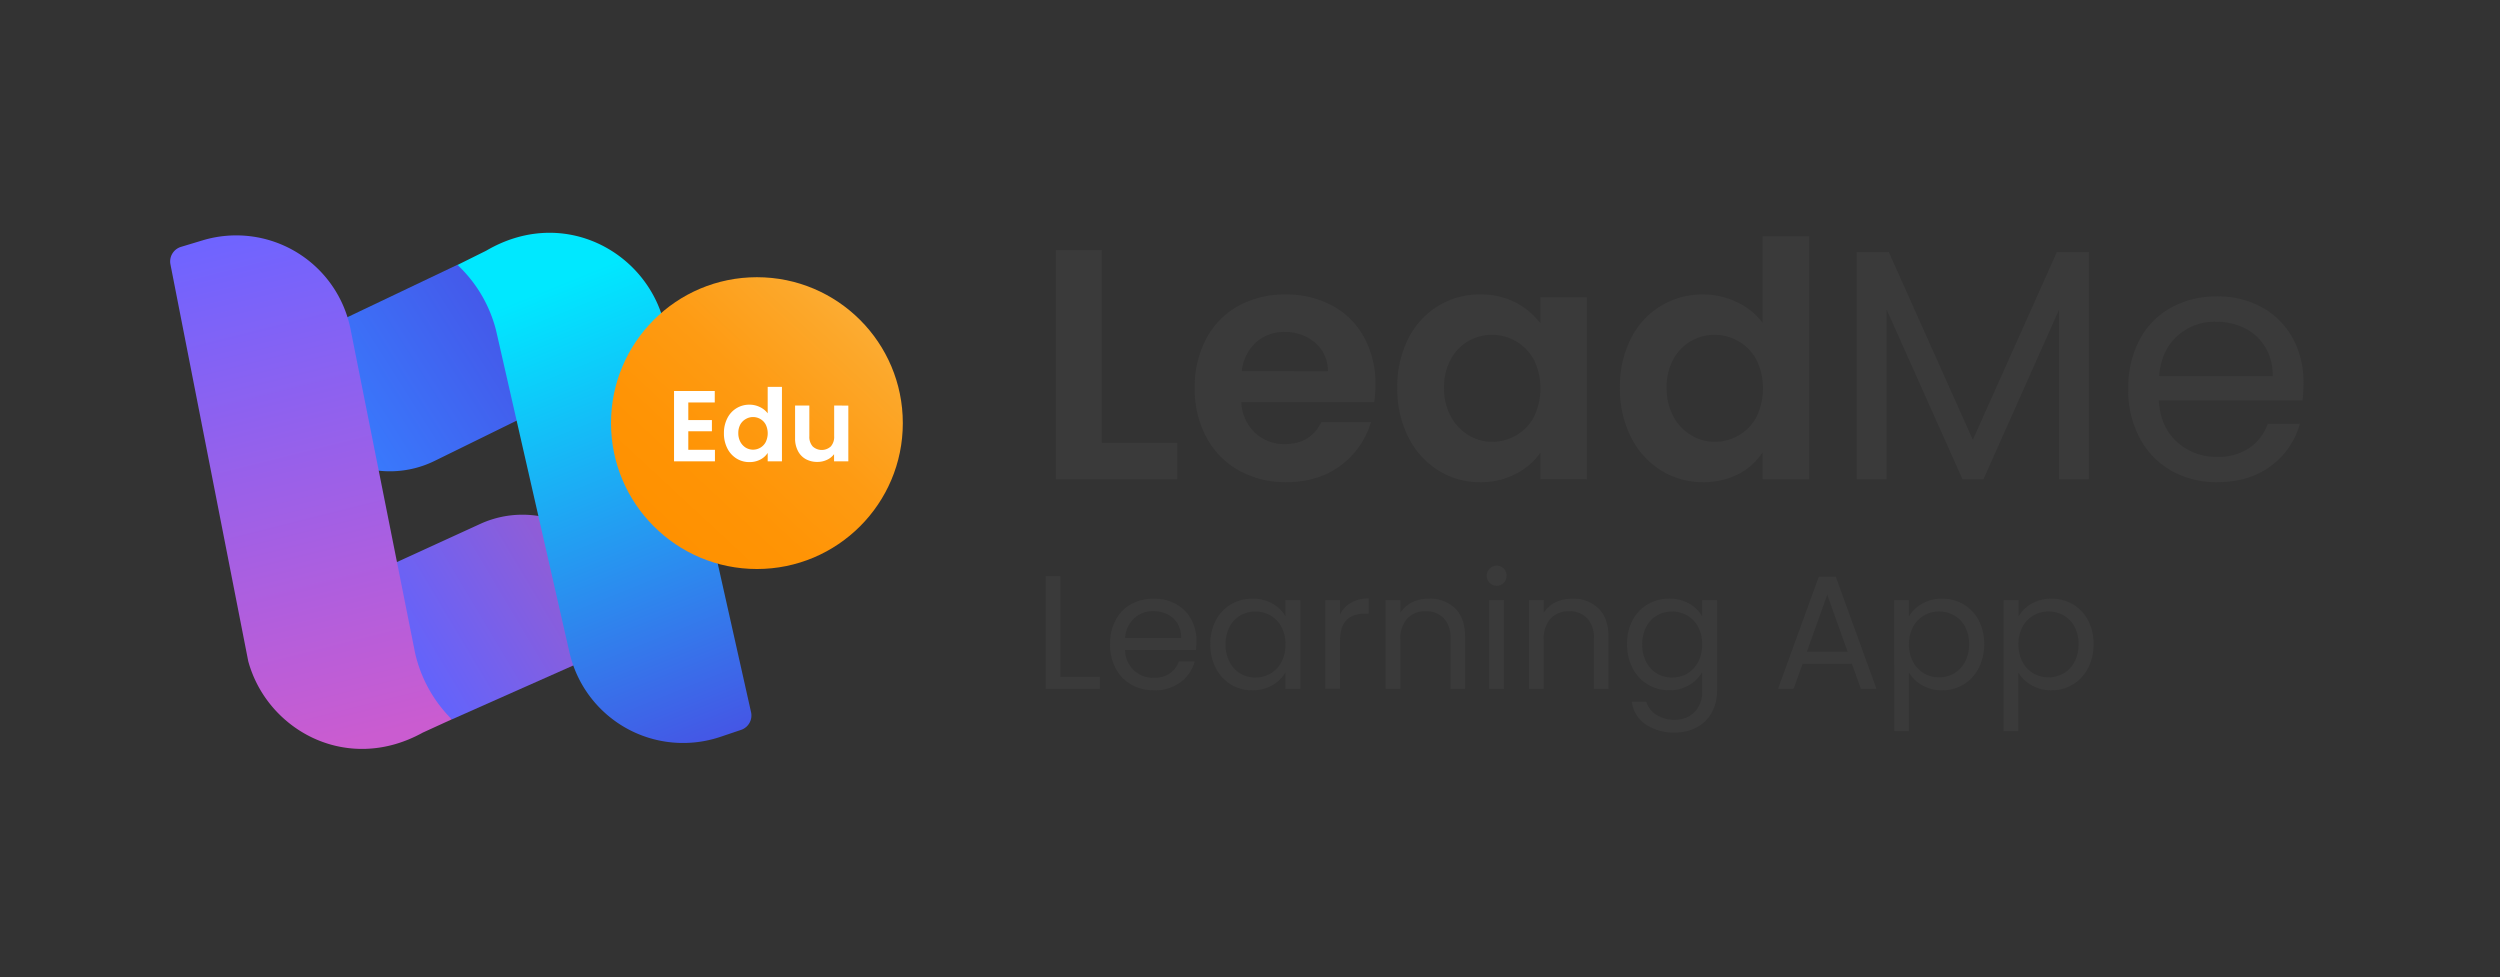 <svg xmlns="http://www.w3.org/2000/svg" viewBox="0 0 701 274">
    <rect x="0" y="0" width="701" height="274" fill="#333333" stroke="none"/>
    <defs>
        <style>
            .cls-1{fill:#3a3a3a;}.cls-2{fill:url(#linear-gradient);}.cls-3{fill:url(#linear-gradient-2);}.cls-4{fill:url(#linear-gradient-3);}.cls-5{fill:url(#linear-gradient-4);}.cls-6{fill:url(#linear-gradient-5);}.cls-7{fill:#fff;}
        </style>
        <linearGradient id="linear-gradient" x1="2119.4" y1="-3386.36" x2="2169.56" y2="-3452.8"
            gradientTransform="translate(3335.35 -2347.04) rotate(-159.41)"
            gradientUnits="userSpaceOnUse">
            <stop offset="0.09" stop-color="#484fe4" />
            <stop offset="1" stop-color="#377eff" />
        </linearGradient>
        <linearGradient id="linear-gradient-2" x1="800.72" y1="725.69" x2="850.87" y2="659.25"
            gradientTransform="translate(-373.81 -776.55) rotate(22.13)"
            gradientUnits="userSpaceOnUse">
            <stop offset="0.23" stop-color="#5e64ff" />
            <stop offset="1" stop-color="#985cd0" />
        </linearGradient>
        <linearGradient id="linear-gradient-3" x1="150.19" y1="141.16" x2="193.49" y2="280.12"
            gradientTransform="translate(-76.05 -83.34) rotate(3.19)"
            gradientUnits="userSpaceOnUse">
            <stop offset="0" stop-color="#6f64ff" />
            <stop offset="1" stop-color="#ca5cd0" />
        </linearGradient>
        <linearGradient id="linear-gradient-4" x1="276.98" y1="276.83" x2="212.53" y2="134.85"
            gradientTransform="translate(-56.19 -61.38) rotate(2.33)"
            gradientUnits="userSpaceOnUse">
            <stop offset="0.09" stop-color="#484fe4" />
            <stop offset="1" stop-color="#00e8ff" />
        </linearGradient>
        <linearGradient id="linear-gradient-5" x1="245.04" y1="83.27" x2="184.85" y2="148.18"
            gradientUnits="userSpaceOnUse">
            <stop offset="0" stop-color="#fbb03b" />
            <stop offset="0.16" stop-color="#fca82b" />
            <stop offset="0.47" stop-color="#fe9b13" />
            <stop offset="0.76" stop-color="#ff9405" />
            <stop offset="1" stop-color="#ff9100" />
        </linearGradient>
    </defs>
    <g id="Layer_1" data-name="Layer 1">
        <path class="cls-1" d="M308.94,124.15h21.17v10.22H296.06V70.12h12.88Z" />
        <path class="cls-1"
            d="M385.34,112.74H348.06a12.68,12.68,0,0,0,3.87,8.65,11.89,11.89,0,0,0,8.37,3.13q7.18,0,10.22-6.17h13.9A23.24,23.24,0,0,1,376,130.46q-6.26,4.74-15.37,4.74a26.6,26.6,0,0,1-13.21-3.27,23,23,0,0,1-9.11-9.25A28.33,28.33,0,0,1,335,108.87,28.81,28.81,0,0,1,338.21,95a22.55,22.55,0,0,1,9-9.21,27,27,0,0,1,13.35-3.22,26.73,26.73,0,0,1,13,3.13,22,22,0,0,1,8.93,8.88,26.87,26.87,0,0,1,3.18,13.21A31,31,0,0,1,385.34,112.74Zm-13-8.65a10.2,10.2,0,0,0-3.59-8,12.68,12.68,0,0,0-8.56-3,11.69,11.69,0,0,0-8,2.9,12.77,12.77,0,0,0-4,8.06Z" />
        <path class="cls-1"
            d="M394.86,95a22.65,22.65,0,0,1,8.38-9.21,22.28,22.28,0,0,1,11.83-3.22,20.8,20.8,0,0,1,10,2.3,20.32,20.32,0,0,1,6.86,5.8V83.38h13v51h-13v-7.45a19,19,0,0,1-6.86,5.93A20.89,20.89,0,0,1,415,135.2a21.68,21.68,0,0,1-11.74-3.32,23.15,23.15,0,0,1-8.38-9.34,30.05,30.05,0,0,1-3.08-13.85A29.55,29.55,0,0,1,394.86,95Zm35.21,5.84a12.92,12.92,0,0,0-5-5.15,13.28,13.28,0,0,0-6.72-1.8,12.93,12.93,0,0,0-11.55,6.86,16,16,0,0,0-1.89,8,16.48,16.48,0,0,0,1.89,8,13.62,13.62,0,0,0,5,5.3,12.71,12.71,0,0,0,6.58,1.84,13.28,13.28,0,0,0,6.72-1.8,12.92,12.92,0,0,0,5-5.15,18.55,18.55,0,0,0,0-16.11Z" />
        <path class="cls-1"
            d="M457.27,95a22.21,22.21,0,0,1,20.29-12.43,21.71,21.71,0,0,1,9.49,2.16,19,19,0,0,1,7.17,5.76V66.26h13.07v68.11H494.22v-7.55a17.45,17.45,0,0,1-6.71,6.08,21.13,21.13,0,0,1-10,2.3,21.91,21.91,0,0,1-11.78-3.32,23,23,0,0,1-8.42-9.34,29.93,29.93,0,0,1-3.08-13.85A29.43,29.43,0,0,1,457.27,95Zm35.21,5.84a13,13,0,0,0-5-5.15,13.28,13.28,0,0,0-6.72-1.8,13,13,0,0,0-11.56,6.86,16.07,16.07,0,0,0-1.88,8,16.59,16.59,0,0,0,1.88,8,13.64,13.64,0,0,0,5,5.3,12.65,12.65,0,0,0,6.58,1.84,13.28,13.28,0,0,0,6.72-1.8,13,13,0,0,0,5-5.15,18.55,18.55,0,0,0,0-16.11Z" />
        <path class="cls-1"
            d="M585.72,70.68v63.69h-8.38V86.88l-21.17,47.49h-5.89L529,86.78v47.59h-8.38V70.68h9l23.56,52.65,23.57-52.65Z" />
        <path class="cls-1"
            d="M645.63,112.28H605.32q.46,7.45,5.11,11.64a16.22,16.22,0,0,0,11.27,4.19,15.5,15.5,0,0,0,9.07-2.53,13.41,13.41,0,0,0,5.11-6.77h9a21.69,21.69,0,0,1-8.1,11.83q-6.07,4.56-15.1,4.56A25.5,25.5,0,0,1,608.86,132a22.84,22.84,0,0,1-8.88-9.16,28.4,28.4,0,0,1-3.22-13.76,28.78,28.78,0,0,1,3.13-13.72,21.94,21.94,0,0,1,8.79-9.06,26.11,26.11,0,0,1,13-3.18,25.42,25.42,0,0,1,12.71,3.13,21.75,21.75,0,0,1,8.51,8.61,25.45,25.45,0,0,1,3,12.38A47.76,47.76,0,0,1,645.63,112.28Zm-10.49-15A13.81,13.81,0,0,0,629.39,92a18.06,18.06,0,0,0-8.06-1.79,15.52,15.52,0,0,0-10.81,4q-4.47,4-5.11,11.23h31.85A15.47,15.47,0,0,0,635.14,97.23Z" />
        <path class="cls-1" d="M297.33,189.79H308.4v3.36H293.2V161.52h4.13Z" />
        <path class="cls-1"
            d="M335.35,182.26H315.48a7.81,7.81,0,0,0,8.08,7.8,7.62,7.62,0,0,0,4.46-1.24,6.61,6.61,0,0,0,2.52-3.34H335a10.75,10.75,0,0,1-4,5.83,12,12,0,0,1-7.44,2.25,12.56,12.56,0,0,1-6.33-1.59,11.22,11.22,0,0,1-4.38-4.52,14,14,0,0,1-1.59-6.78,14.19,14.19,0,0,1,1.54-6.76,10.79,10.79,0,0,1,4.33-4.47,13,13,0,0,1,6.43-1.57,12.47,12.47,0,0,1,6.26,1.55,10.68,10.68,0,0,1,4.19,4.24,12.43,12.43,0,0,1,1.48,6.1A24.63,24.63,0,0,1,335.35,182.26Zm-5.17-7.42a6.83,6.83,0,0,0-2.84-2.59,8.8,8.8,0,0,0-4-.88,7.63,7.63,0,0,0-5.33,2,8.14,8.14,0,0,0-2.52,5.53h15.7A7.57,7.57,0,0,0,330.18,174.84Z" />
        <path class="cls-1"
            d="M340.93,173.93a11.24,11.24,0,0,1,4.25-4.47,11.61,11.61,0,0,1,6-1.59,11,11,0,0,1,5.67,1.41,9.47,9.47,0,0,1,3.59,3.54v-4.54h4.17v24.87h-4.17v-4.63a9.83,9.83,0,0,1-3.66,3.61,11,11,0,0,1-5.65,1.43,11.28,11.28,0,0,1-6-1.64,11.48,11.48,0,0,1-4.22-4.58,14.38,14.38,0,0,1-1.54-6.72A14.05,14.05,0,0,1,340.93,173.93Zm18.38,1.84a8.07,8.07,0,0,0-3.06-3.2,8.68,8.68,0,0,0-8.46,0,7.82,7.82,0,0,0-3,3.17,10.1,10.1,0,0,0-1.14,4.9,10.28,10.28,0,0,0,1.14,5,8,8,0,0,0,3,3.23,8.21,8.21,0,0,0,4.22,1.11,8.36,8.36,0,0,0,4.24-1.11,8.09,8.09,0,0,0,3.06-3.23,10.16,10.16,0,0,0,1.14-4.92A10.05,10.05,0,0,0,359.31,175.77Z" />
        <path class="cls-1"
            d="M378.84,169a9.6,9.6,0,0,1,4.93-1.18v4.26h-1.09q-6.94,0-6.94,7.54v13.52h-4.13V168.28h4.13v4A7.93,7.93,0,0,1,378.84,169Z" />
        <path class="cls-1"
            d="M408,170.57c1.87,1.84,2.81,4.47,2.81,7.92v14.66h-4.08V179.08a8,8,0,0,0-1.86-5.69,6.65,6.65,0,0,0-5.09-2,6.77,6.77,0,0,0-5.19,2.05,8.31,8.31,0,0,0-1.93,5.94v13.75h-4.13V168.28h4.13v3.54a8.25,8.25,0,0,1,3.34-2.95,10.38,10.38,0,0,1,4.65-1A10.09,10.09,0,0,1,408,170.57Z" />
        <path class="cls-1"
            d="M417.71,163.43a2.81,2.81,0,0,1,2-4.81,2.6,2.6,0,0,1,1.93.81,2.9,2.9,0,0,1,0,4,2.6,2.6,0,0,1-1.93.81A2.72,2.72,0,0,1,417.71,163.43Zm4,4.85v24.87h-4.13V168.28Z" />
        <path class="cls-1"
            d="M448.2,170.57c1.87,1.84,2.81,4.47,2.81,7.92v14.66h-4.08V179.08a8,8,0,0,0-1.86-5.69,6.64,6.64,0,0,0-5.08-2,6.79,6.79,0,0,0-5.2,2.05,8.31,8.31,0,0,0-1.93,5.94v13.75h-4.13V168.28h4.13v3.54a8.25,8.25,0,0,1,3.34-2.95,10.38,10.38,0,0,1,4.65-1A10.09,10.09,0,0,1,448.2,170.57Z" />
        <path class="cls-1"
            d="M473.68,169.28a9.35,9.35,0,0,1,3.6,3.54v-4.54h4.18v25.41a12.51,12.51,0,0,1-1.45,6.06,10.39,10.39,0,0,1-4.16,4.15,12.68,12.68,0,0,1-6.28,1.5,13.8,13.8,0,0,1-8.17-2.31,9.08,9.08,0,0,1-3.85-6.31h4.08a6.48,6.48,0,0,0,2.81,3.65,9.23,9.23,0,0,0,5.13,1.39,7.58,7.58,0,0,0,5.56-2.14,8,8,0,0,0,2.15-6v-5.22a9.72,9.72,0,0,1-3.63,3.63,10.62,10.62,0,0,1-5.62,1.46,11.36,11.36,0,0,1-10.26-6.22,14.26,14.26,0,0,1-1.54-6.72,13.94,13.94,0,0,1,1.54-6.69,11.24,11.24,0,0,1,4.25-4.47,11.59,11.59,0,0,1,6-1.59A11,11,0,0,1,473.68,169.28Zm2.47,6.49a8.07,8.07,0,0,0-3.06-3.2,8.7,8.7,0,0,0-8.47,0,7.88,7.88,0,0,0-3,3.17,10.22,10.22,0,0,0-1.13,4.9,10.39,10.39,0,0,0,1.13,5,8.11,8.11,0,0,0,3,3.23,8.26,8.26,0,0,0,4.22,1.11,8.37,8.37,0,0,0,4.25-1.11,8.09,8.09,0,0,0,3.06-3.23,10.16,10.16,0,0,0,1.13-4.92A10,10,0,0,0,476.15,175.77Z" />
        <path class="cls-1"
            d="M519.26,186.12h-13.8l-2.54,7h-4.35L510,161.7h4.76l11.39,31.45H521.8Zm-1.18-3.36-5.72-16-5.72,16Z" />
        <path class="cls-1"
            d="M538.93,169.3a10.93,10.93,0,0,1,5.65-1.43,11.64,11.64,0,0,1,6,1.59,11.21,11.21,0,0,1,4.24,4.47,13.94,13.94,0,0,1,1.54,6.69,14.26,14.26,0,0,1-1.54,6.72,11.33,11.33,0,0,1-10.25,6.22,10.89,10.89,0,0,1-5.61-1.43,10.31,10.31,0,0,1-3.7-3.56V205h-4.13V168.28h4.13v4.59A9.89,9.89,0,0,1,538.93,169.3ZM551,175.72a7.86,7.86,0,0,0-3.06-3.17,8.46,8.46,0,0,0-4.25-1.09,8.23,8.23,0,0,0-4.19,1.11,8.13,8.13,0,0,0-3.09,3.22,10.93,10.93,0,0,0,0,9.8,8.13,8.13,0,0,0,7.28,4.34,8.37,8.37,0,0,0,4.25-1.11,8.09,8.09,0,0,0,3.06-3.23,10.39,10.39,0,0,0,1.13-5A10.22,10.22,0,0,0,551,175.72Z" />
        <path class="cls-1"
            d="M569.6,169.3a11,11,0,0,1,5.65-1.43,11.61,11.61,0,0,1,6,1.59,11.21,11.21,0,0,1,4.24,4.47,13.94,13.94,0,0,1,1.55,6.69,14.26,14.26,0,0,1-1.55,6.72,11.33,11.33,0,0,1-10.25,6.22,10.82,10.82,0,0,1-5.6-1.43,10.23,10.23,0,0,1-3.7-3.56V205h-4.13V168.28H566v4.59A9.79,9.79,0,0,1,569.6,169.3Zm12.09,6.42a7.8,7.8,0,0,0-3.06-3.17,8.45,8.45,0,0,0-4.24-1.09,8.14,8.14,0,0,0-7.29,4.33,11,11,0,0,0,0,9.8,8.13,8.13,0,0,0,7.29,4.34,8.36,8.36,0,0,0,4.24-1.11,8,8,0,0,0,3.06-3.23,10.28,10.28,0,0,0,1.14-5A10.1,10.1,0,0,0,581.69,175.72Z" />
    </g>
    <g id="Layer_6" data-name="Layer 6">
        <path class="cls-2"
            d="M80.85,96.83l47.44-22.6,19.8,12.5,5.2,27.08-31.47,15.45a28.41,28.41,0,0,1-39-15.3c-1.67-4.36-3.21-8.31-4.32-11.09A4.74,4.74,0,0,1,80.85,96.83Z" />
        <path class="cls-3"
            d="M174.72,180.39l-48,21.32-19.45-13-4.48-27.21,31.88-14.6a28.41,28.41,0,0,1,38.59,16.34c1.56,4.4,3,8.4,4,11.21A4.73,4.73,0,0,1,174.72,180.39Z" />
        <path class="cls-4"
            d="M69.61,185.41,47.79,74.11a4.27,4.27,0,0,1,3-4.9l6-1.81a32.68,32.68,0,0,1,41.5,24.89L116.37,183a38,38,0,0,0,10.32,18.7l-8.15,3.73C97.25,217.19,74.87,204.69,69.61,185.41Z" />
        <path class="cls-5"
            d="M185.78,89l24.81,110.67a4.26,4.26,0,0,1-2.82,5l-5.94,2a32.69,32.69,0,0,1-42.16-23.77l-20.56-90.2a37.91,37.91,0,0,0-10.82-18.41l8.05-4C157.3,58,180,69.85,185.78,89Z" />
        <circle class="cls-6" cx="212.24" cy="118.64" r="40.91" />
        <path class="cls-7"
            d="M193,112.85v4.94h6.62v3.13H193v5.21h7.47v3.22H189V109.64h11.42v3.21Z" />
        <path class="cls-7"
            d="M203.94,117.28a6.82,6.82,0,0,1,6.21-3.81,6.66,6.66,0,0,1,2.91.66,5.89,5.89,0,0,1,2.2,1.77v-7.42h4v20.87h-4V127a5.39,5.39,0,0,1-2.06,1.86,6.44,6.44,0,0,1-3.07.71,6.68,6.68,0,0,1-3.61-1,7,7,0,0,1-2.58-2.86,9.16,9.16,0,0,1-.95-4.24A9,9,0,0,1,203.94,117.28Zm10.78,1.79a3.92,3.92,0,0,0-1.52-1.58,4.05,4.05,0,0,0-2.06-.55,4,4,0,0,0-2,.54A4.05,4.05,0,0,0,207.6,119a5,5,0,0,0-.58,2.44,5.15,5.15,0,0,0,.58,2.47,4.32,4.32,0,0,0,1.52,1.62,4,4,0,0,0,2,.56,4.05,4.05,0,0,0,2.06-.55,3.92,3.92,0,0,0,1.52-1.58,5.62,5.62,0,0,0,0-4.93Z" />
        <path class="cls-7"
            d="M237.87,113.73v15.62h-4v-2a5.1,5.1,0,0,1-2,1.59,6.13,6.13,0,0,1-2.67.58,6.58,6.58,0,0,1-3.24-.77,5.43,5.43,0,0,1-2.21-2.29,7.46,7.46,0,0,1-.81-3.59v-9.16h4v8.6a4.05,4.05,0,0,0,.93,2.86,3.75,3.75,0,0,0,5.1,0,4.05,4.05,0,0,0,.93-2.86v-8.6Z" />
    </g>
</svg>